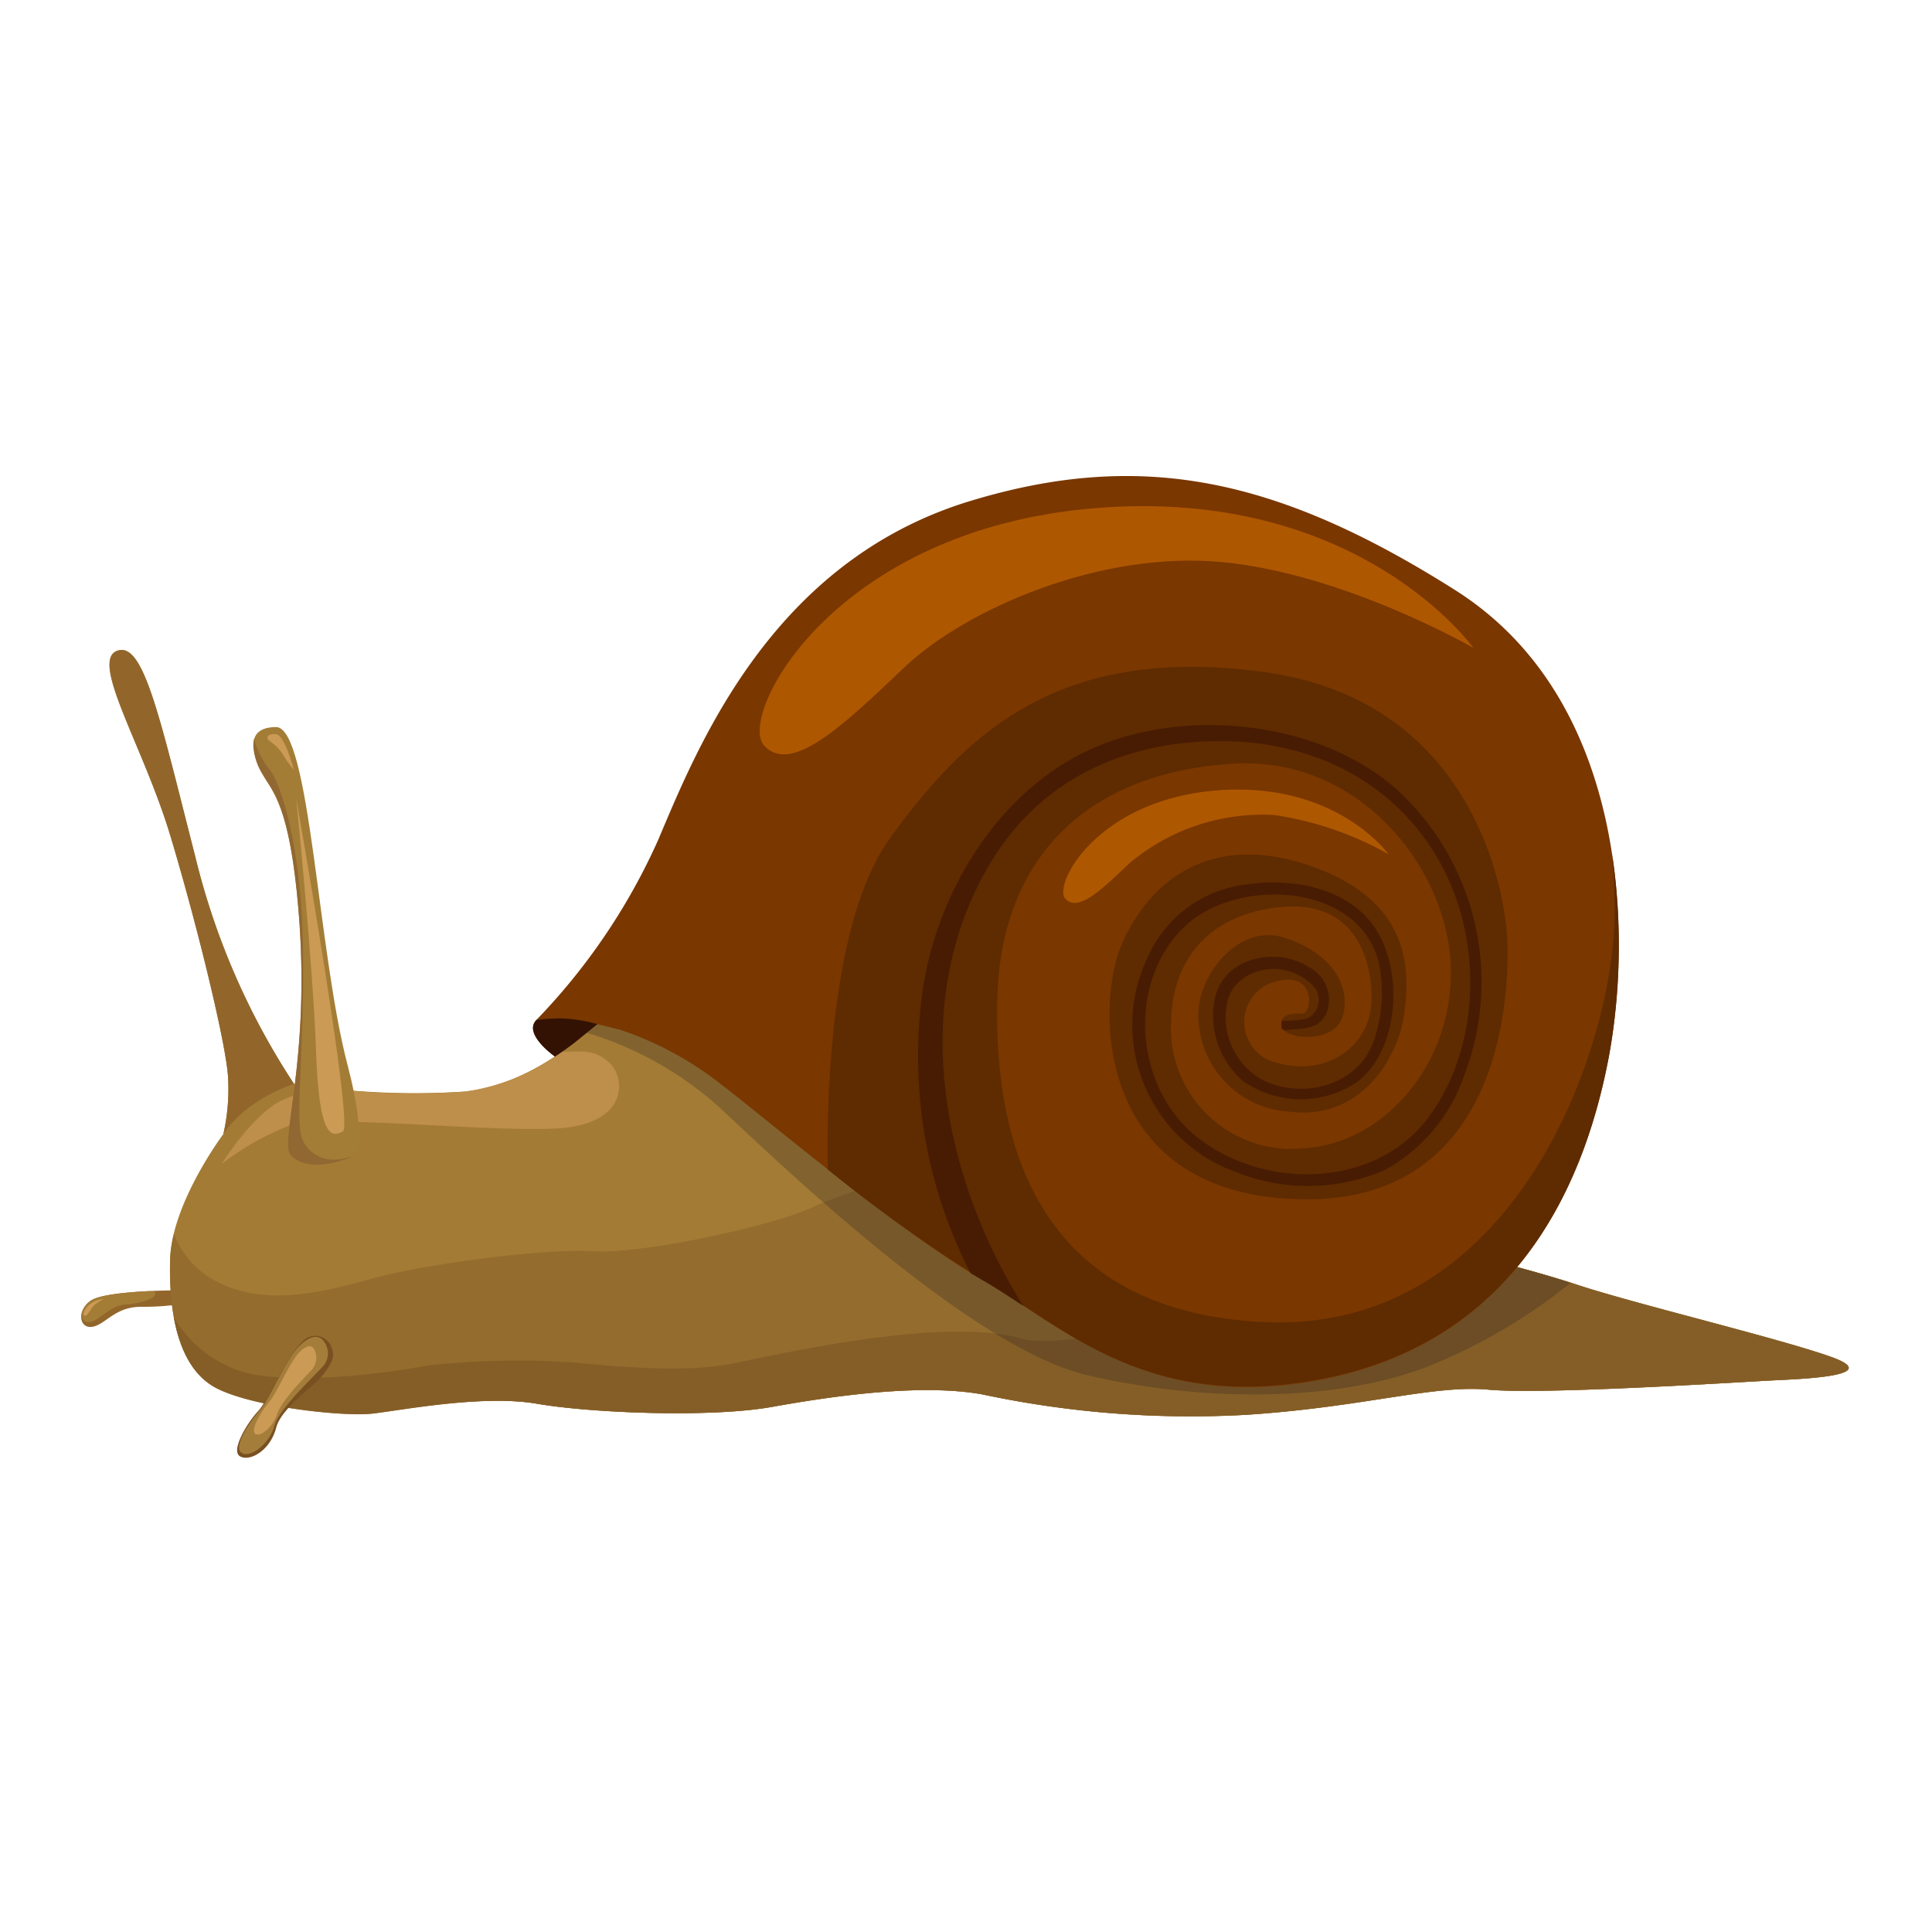 <svg id="Animals&#x52A8;&#x7269;" xmlns="http://www.w3.org/2000/svg" viewbox="0 0 128 128" width="128" height="128"><defs><style>.cls-1{fill:#a37b35;stroke:none;}.cls-2{fill:#92662b;stroke:none;}.cls-3{fill:#946c2e;stroke:none;}.cls-4{fill:#855e27;stroke:none;}.cls-5{fill:#795021;stroke:none;}.cls-6{fill:#a47d3a;stroke:none;}.cls-7{fill:#231f20;opacity:0.25;stroke:none;}.cls-8{fill:#cb9a55;stroke:none;}.cls-9{fill:#be8e4b;stroke:none;}.cls-10{fill:#a37d36;stroke:none;}.cls-11{fill:#916832;stroke:none;}.cls-12{fill:#7a3700;stroke:none;}.cls-13{fill:#5f2b00;stroke:none;}.cls-14{fill:#ae5701;stroke:none;}.cls-15{fill:#481c03;stroke:none;}.cls-16{fill:#331203;stroke:none;}</style></defs><title>animals&#x52A8;&#x7269;</title><path class="cls-1" d="M39.52,67.75s-3.84,4.05-8.73,4.57a51.9,51.9,0,0,1-11.32-.52,47.93,47.93,0,0,1-6.54-15.06C10.54,47.39,9.5,42.41,7.73,43.13s1.77,6.34,3.53,12.15S15,69.21,15.11,71.39a13.48,13.48,0,0,1-.31,3.74s-3.43,4.57-3.53,8.31.62,7.27,3.12,8.52,8.41,1.87,10.28,1.66S32,92.38,35.57,93s11.53.93,15.58.21,9.87-1.56,13.92-.83a66.24,66.24,0,0,0,17.56,1.35c7.79-.52,12.36-2,16-1.66s16.83-.52,18.91-.62,7.27-.31,3.74-1.56-13.09-3.53-16.83-4.78-10.08-2.7-10.08-2.7Z"/><path class="cls-2" d="M7.73,43.13C6,43.86,9.5,49.47,11.26,55.29S15,69.21,15.11,71.39a13.48,13.48,0,0,1-.31,3.74,7.52,7.52,0,0,1,1.56-1.65,10.84,10.84,0,0,1,3.12-1.67,47.93,47.93,0,0,1-6.54-15.06C10.54,47.39,9.5,42.41,7.73,43.13Z"/><path class="cls-2" d="M11.67,85.49s-4.75,0-5.69.7-.7,1.87.16,1.71,1.48-1.32,3.19-1.32a17.77,17.77,0,0,0,3-.23Z"/><path class="cls-3" d="M121.28,89.88c-3.53-1.25-13.09-3.53-16.83-4.78s-10.08-2.7-10.08-2.7l-27.1-7.24C60.73,77.41,54.78,79.48,53.8,80c-2.34,1.12-11,3.09-14.51,2.9s-10.49.84-13.39,1.5-7.4,2.43-11.24.66a6,6,0,0,1-3.14-3.3,8.23,8.23,0,0,0-.25,1.72c-.1,3.74.62,7.27,3.12,8.52s8.41,1.87,10.28,1.66S32,92.38,35.57,93s11.53.94,15.58.21,9.87-1.56,13.92-.83a66.25,66.25,0,0,0,17.56,1.35c7.79-.52,12.36-2,16-1.66s16.83-.52,18.91-.62S124.81,91.13,121.28,89.88Z"/><path class="cls-4" d="M65.08,92.38a66.25,66.25,0,0,0,17.56,1.35c7.79-.52,12.36-2,16-1.66s16.83-.52,18.91-.62,7.27-.31,3.74-1.56-13.09-3.53-16.83-4.78c-3.05-1-7.84-2.17-9.49-2.56-9.18,2.81-23.62,7.18-27.31,6.13-5.24-1.5-16.39,1.12-19.29,1.69s-7.4.19-10.21-.09a54.27,54.27,0,0,0-9.83.19c-1.4.28-7.77,1.31-11.7.56a8,8,0,0,1-5.11-3.75c.39,2.15,1.26,3.9,2.87,4.71,2.49,1.25,8.41,1.87,10.28,1.66S32,92.38,35.57,93s11.53.94,15.58.21S61,91.65,65.08,92.38Z"/><path class="cls-5" d="M22,89.39a1.14,1.14,0,0,0-2-.46c-1,.94-2.18,3.79-2.9,4.56s-1.85,2.64-1.19,3,2-.39,2.39-1.91c.32-1.25,2.46-2.75,2.9-3.26S22.29,90,22,89.39Z"/><path class="cls-6" d="M21.49,88.92c-.31-.47-.86-.55-1.71.31s-1.95,3.51-2.57,4.21S15.41,95.86,16,96.25s1.87-.62,2.18-1.79,2.88-3.51,3.27-4A1.29,1.29,0,0,0,21.49,88.92Z"/><path class="cls-7" d="M94.37,82.4,39.52,67.75s-.25.26-.7.66a23.06,23.06,0,0,1,8.89,5C52.2,77.62,64.47,89.32,72,91.1S88.91,93,95.27,90.26A36.94,36.94,0,0,0,104.05,85C100.28,83.76,94.37,82.4,94.37,82.4Z"/><path class="cls-8" d="M20.87,89.5c-.16-.39-.5-.48-1.09.15s-1.46,2.65-1.9,3.17-1.29,1.8-1,2.14,1.21-.39,1.49-1.29,2-2.6,2.32-2.95A1.24,1.24,0,0,0,20.87,89.5Z"/><path class="cls-9" d="M37.21,69.69a14,14,0,0,1-6.41,2.63,47.07,47.07,0,0,1-9.73-.3,23.55,23.55,0,0,0-2.29.83c-2,.88-4.1,4.27-4.1,4.27a18.09,18.09,0,0,1,4.43-2.52c2.3-.82,13.24.44,17.84.16s4.52-3.21,3.5-4.27S38.35,69.68,37.21,69.69Z"/><path class="cls-10" d="M23.43,76.61s1-.67-.39-6c-2-7.55-2.49-22.44-4.75-22.44s-1.48,2.1-.86,3.19,1.76,2,2.34,8.88c.86,10.13-1.35,15.53-.47,16.36C20.71,77.94,23.43,76.61,23.43,76.61Z"/><path class="cls-11" d="M23.48,76.56a4.4,4.4,0,0,1-1.1.25,2.22,2.22,0,0,1-2.31-1.25c-.59-1.06.13-6,0-12.93s-1.58-11-2.24-11.68a5.68,5.68,0,0,1-1-2,3.6,3.6,0,0,0,.6,2.39c.62,1.09,1.76,2,2.34,8.88.86,10.13-1.35,15.53-.47,16.36,1.4,1.32,4.13,0,4.13,0Z"/><path class="cls-8" d="M19.62,52.86s3.83,21.71,3.1,22.1-1.58.53-1.78-5.28S19.62,52.86,19.62,52.86Z"/><path class="cls-8" d="M19.47,51s-.6-2.27-1.16-2.35-.73.21-.47.43a3,3,0,0,1,.9.9A6.7,6.7,0,0,0,19.47,51Z"/><path class="cls-10" d="M10.29,85.69c0-.15-.37-.15-.37-.15-1.46.07-3.38.24-3.94.66a1.41,1.41,0,0,0-.59,1c.05.35.45.52.85.3.67-.37,1.21-1,2-1.06S10.29,86.12,10.29,85.69Z"/><path class="cls-8" d="M6.87,86.06a1.77,1.77,0,0,0-1,.42c-.24.24-.43.57-.28.68s.35-.34.61-.64A2.74,2.74,0,0,1,6.87,86.06Z"/><path class="cls-12" d="M36.77,70s-2.16-1.5-1.22-2.44A41.46,41.46,0,0,0,43.6,55.66c2.62-6.18,7.5-18.47,20.69-22.47,11.36-3.45,20.41-1.5,32.11,5.9S108,62.41,106.61,69.9s-5.54,19.24-19.76,21.63c-11.14,1.87-16.67-3.84-21.91-6.83s-14.7-11-17.13-12.83a22.15,22.15,0,0,0-6.74-3.65l-1.5-.37Z"/><path class="cls-13" d="M106.61,69.9a41.39,41.39,0,0,0,.2-13.31c.11,1.22.17,2.51.17,3.86,0,8.61-6.38,27.75-23,27.15C68.31,87,65.88,75.14,66.07,66.24c.19-9.09,5.62-15,15.54-15.64,8.52-.56,14.33,7,14.51,13.48s-4.49,11.7-9.74,12a8,8,0,0,1-8.8-8.33c.09-4.87,3.28-7.4,7.58-7.68s5.71,3,5.71,6.09S88,71.3,84.79,70.46A2.78,2.78,0,0,1,84.6,65c2.62-.66,2.34,2.15,1.69,2.15s-1.5,0-1.4.84,3.65,1.31,4.12-.84S87.88,63,85.07,62.12s-5.24,2-5.62,4.4a6.38,6.38,0,0,0,5.9,7.12c4.87.66,7.3-3.65,7.68-6.46s.56-7.49-6.27-9.83S76,58.66,74.31,62.59,72.43,79.07,86,79.45s14-13.58,13.86-17.13-2.43-15.92-16.1-17.79S64,48.64,59,55.48c-4.07,5.6-4.23,17.81-4.16,22a98.07,98.07,0,0,0,10.06,7.18c5.24,3,10.77,8.71,21.91,6.83C101.07,89.14,105.2,77.39,106.61,69.9Z"/><path class="cls-14" d="M97.62,42.93s-7.58-10.67-25-9.27-23.78,13.76-22,15.73,5.24-1.31,9.27-5.15,12.92-7.77,21.07-7S97.62,42.93,97.62,42.93Z"/><path class="cls-14" d="M92,56.6s-3.46-4.87-11.41-4.23-10.86,6.28-10,7.18,2.39-.6,4.23-2.35A13.67,13.67,0,0,1,84.44,54,21.86,21.86,0,0,1,92,56.6Z"/><path class="cls-15" d="M65.84,56.81c3.39-5.37,9-7.78,15.26-7.71s11.79,3,14.63,8.66c2.45,4.93,2.29,11.5-.95,16.08-3.49,4.94-11.1,5.09-15.6,1.39-4-3.28-4.54-10.11-.73-13.81,3.41-3.31,11.45-3,12.87,2.24a9.76,9.76,0,0,1-.28,5.23c-1,3-4.66,4-7.4,2.66a4.77,4.77,0,0,1-2.35-5.07c.34-1.86,2.58-2.69,4.22-2.1a3.69,3.69,0,0,1,1.39.84,1.36,1.36,0,0,1-.33,2.27,7.88,7.88,0,0,1-1.66.14.67.67,0,0,0,0,.15v0a1,1,0,0,0,0,.19.33.33,0,0,0,0,.09v0l0,.06,0,0,.06.06,0,0,.1.07c1.1-.13,2.28.06,2.82-1.15a2.42,2.42,0,0,0-1.13-3c-2.2-1.45-5.85-.67-6.31,2.25a5.72,5.72,0,0,0,1.9,5.27,6.67,6.67,0,0,0,7.55.07c3-2.25,3.15-8.12.73-10.82-2-2.25-5.46-2.7-8.3-2.24a8.18,8.18,0,0,0-6.32,4.85A10.35,10.35,0,0,0,82,77.69a12.69,12.69,0,0,0,9.79-.2A11.27,11.27,0,0,0,97,71.26a17.29,17.29,0,0,0-4.51-19c-5.16-4.52-13.87-5.38-20-2.72-6.32,2.74-10.44,9.59-11.37,16.15a31.42,31.42,0,0,0,3.18,18.66l.63.37c.93.53,1.88,1.15,2.86,1.8h0C62.3,77.76,60.07,66,65.84,56.81Z"/><path class="cls-16" d="M36.77,70s.75-.48,1.4-1l1.41-1.15a10.3,10.3,0,0,0-2.45-.38c-.68,0-1.58.1-1.58.1C34.61,68.49,36.77,70,36.77,70Z"/></svg>